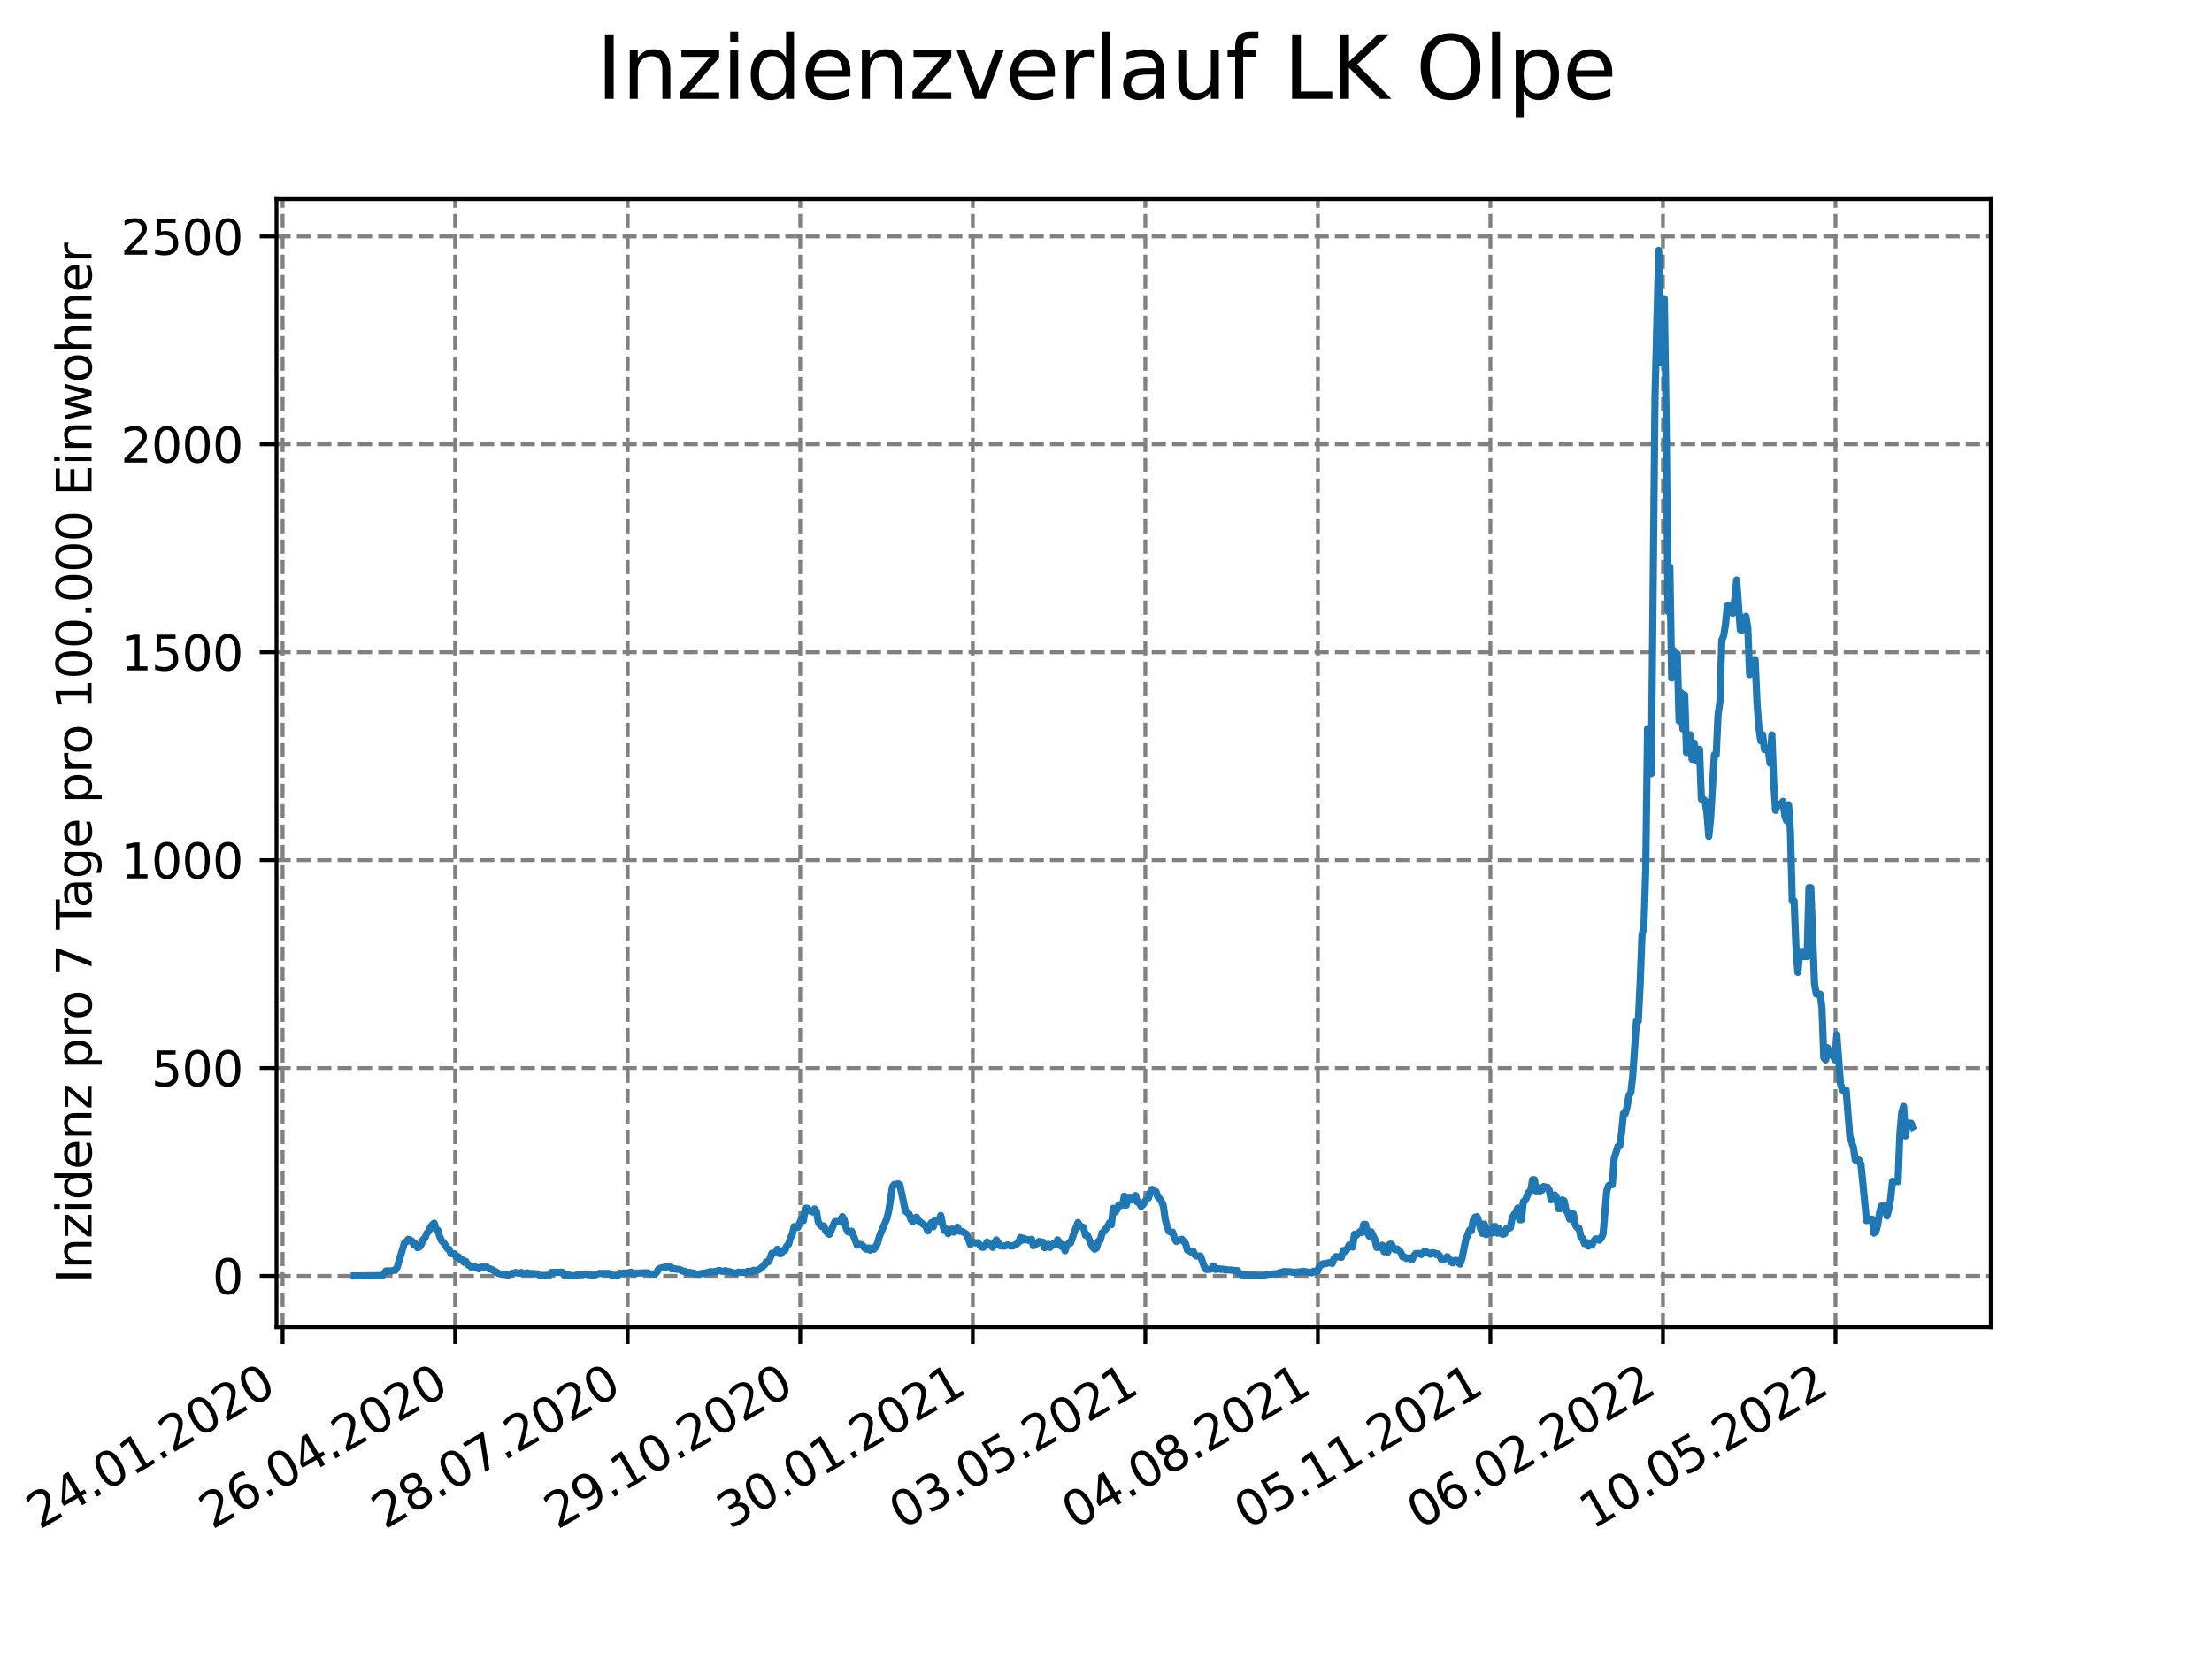 <?xml version="1.0" encoding="utf-8" standalone="no"?>
<!DOCTYPE svg PUBLIC "-//W3C//DTD SVG 1.1//EN"
  "http://www.w3.org/Graphics/SVG/1.1/DTD/svg11.dtd">
<svg xmlns:xlink="http://www.w3.org/1999/xlink" width="460.8pt" height="345.6pt" viewBox="0 0 460.8 345.6" xmlns="http://www.w3.org/2000/svg" version="1.1">
 <defs>
  <style type="text/css">*{stroke-linejoin: round; stroke-linecap: butt}</style>
 </defs>
 <g id="figure_1">
  <g id="patch_1">
   <path d="M 0 345.6 
L 460.8 345.6 
L 460.8 0 
L 0 0 
z
" style="fill: #ffffff"/>
  </g>
  <g id="axes_1">
   <g id="patch_2">
    <path d="M 57.6 276.48 
L 414.72 276.48 
L 414.72 41.472 
L 57.6 41.472 
z
" style="fill: #ffffff"/>
   </g>
   <g id="matplotlib.axis_1">
    <g id="xtick_1">
     <g id="line2d_1">
      <path d="M 58.872 276.48 
L 58.872 41.472 
" clip-path="url(#p5ffd453aed)" style="fill: none; stroke-dasharray: 2.96,1.28; stroke-dashoffset: 0; stroke: #808080; stroke-width: 0.8"/>
     </g>
     <g id="line2d_2">
      <defs>
       <path id="md3aed2b4ff" d="M 0 0 
L 0 3.5 
" style="stroke: #000000; stroke-width: 0.8"/>
      </defs>
      <g>
       <use xlink:href="#md3aed2b4ff" x="58.872" y="276.48" style="stroke: #000000; stroke-width: 0.8"/>
      </g>
     </g>
     <g id="text_1">
      <!-- 24.01.2020 -->
      <g transform="translate(8.247 318.689)rotate(-30)scale(0.1 -0.1)">
       <defs>
        <path id="DejaVuSans-32" d="M 1228 531 
L 3431 531 
L 3431 0 
L 469 0 
L 469 531 
Q 828 903 1448 1529 
Q 2069 2156 2228 2338 
Q 2531 2678 2651 2914 
Q 2772 3150 2772 3378 
Q 2772 3750 2511 3984 
Q 2250 4219 1831 4219 
Q 1534 4219 1204 4116 
Q 875 4013 500 3803 
L 500 4441 
Q 881 4594 1212 4672 
Q 1544 4750 1819 4750 
Q 2544 4750 2975 4387 
Q 3406 4025 3406 3419 
Q 3406 3131 3298 2873 
Q 3191 2616 2906 2266 
Q 2828 2175 2409 1742 
Q 1991 1309 1228 531 
z
" transform="scale(0.016)"/>
        <path id="DejaVuSans-34" d="M 2419 4116 
L 825 1625 
L 2419 1625 
L 2419 4116 
z
M 2253 4666 
L 3047 4666 
L 3047 1625 
L 3713 1625 
L 3713 1100 
L 3047 1100 
L 3047 0 
L 2419 0 
L 2419 1100 
L 313 1100 
L 313 1709 
L 2253 4666 
z
" transform="scale(0.016)"/>
        <path id="DejaVuSans-2e" d="M 684 794 
L 1344 794 
L 1344 0 
L 684 0 
L 684 794 
z
" transform="scale(0.016)"/>
        <path id="DejaVuSans-30" d="M 2034 4250 
Q 1547 4250 1301 3770 
Q 1056 3291 1056 2328 
Q 1056 1369 1301 889 
Q 1547 409 2034 409 
Q 2525 409 2770 889 
Q 3016 1369 3016 2328 
Q 3016 3291 2770 3770 
Q 2525 4250 2034 4250 
z
M 2034 4750 
Q 2819 4750 3233 4129 
Q 3647 3509 3647 2328 
Q 3647 1150 3233 529 
Q 2819 -91 2034 -91 
Q 1250 -91 836 529 
Q 422 1150 422 2328 
Q 422 3509 836 4129 
Q 1250 4750 2034 4750 
z
" transform="scale(0.016)"/>
        <path id="DejaVuSans-31" d="M 794 531 
L 1825 531 
L 1825 4091 
L 703 3866 
L 703 4441 
L 1819 4666 
L 2450 4666 
L 2450 531 
L 3481 531 
L 3481 0 
L 794 0 
L 794 531 
z
" transform="scale(0.016)"/>
       </defs>
       <use xlink:href="#DejaVuSans-32"/>
       <use xlink:href="#DejaVuSans-34" x="63.623"/>
       <use xlink:href="#DejaVuSans-2e" x="127.246"/>
       <use xlink:href="#DejaVuSans-30" x="159.033"/>
       <use xlink:href="#DejaVuSans-31" x="222.656"/>
       <use xlink:href="#DejaVuSans-2e" x="286.279"/>
       <use xlink:href="#DejaVuSans-32" x="318.066"/>
       <use xlink:href="#DejaVuSans-30" x="381.689"/>
       <use xlink:href="#DejaVuSans-32" x="445.312"/>
       <use xlink:href="#DejaVuSans-30" x="508.936"/>
      </g>
     </g>
    </g>
    <g id="xtick_2">
     <g id="line2d_3">
      <path d="M 94.816 276.48 
L 94.816 41.472 
" clip-path="url(#p5ffd453aed)" style="fill: none; stroke-dasharray: 2.96,1.28; stroke-dashoffset: 0; stroke: #808080; stroke-width: 0.8"/>
     </g>
     <g id="line2d_4">
      <g>
       <use xlink:href="#md3aed2b4ff" x="94.816" y="276.48" style="stroke: #000000; stroke-width: 0.8"/>
      </g>
     </g>
     <g id="text_2">
      <!-- 26.04.2020 -->
      <g transform="translate(44.191 318.689)rotate(-30)scale(0.1 -0.1)">
       <defs>
        <path id="DejaVuSans-36" d="M 2113 2584 
Q 1688 2584 1439 2293 
Q 1191 2003 1191 1497 
Q 1191 994 1439 701 
Q 1688 409 2113 409 
Q 2538 409 2786 701 
Q 3034 994 3034 1497 
Q 3034 2003 2786 2293 
Q 2538 2584 2113 2584 
z
M 3366 4563 
L 3366 3988 
Q 3128 4100 2886 4159 
Q 2644 4219 2406 4219 
Q 1781 4219 1451 3797 
Q 1122 3375 1075 2522 
Q 1259 2794 1537 2939 
Q 1816 3084 2150 3084 
Q 2853 3084 3261 2657 
Q 3669 2231 3669 1497 
Q 3669 778 3244 343 
Q 2819 -91 2113 -91 
Q 1303 -91 875 529 
Q 447 1150 447 2328 
Q 447 3434 972 4092 
Q 1497 4750 2381 4750 
Q 2619 4750 2861 4703 
Q 3103 4656 3366 4563 
z
" transform="scale(0.016)"/>
       </defs>
       <use xlink:href="#DejaVuSans-32"/>
       <use xlink:href="#DejaVuSans-36" x="63.623"/>
       <use xlink:href="#DejaVuSans-2e" x="127.246"/>
       <use xlink:href="#DejaVuSans-30" x="159.033"/>
       <use xlink:href="#DejaVuSans-34" x="222.656"/>
       <use xlink:href="#DejaVuSans-2e" x="286.279"/>
       <use xlink:href="#DejaVuSans-32" x="318.066"/>
       <use xlink:href="#DejaVuSans-30" x="381.689"/>
       <use xlink:href="#DejaVuSans-32" x="445.312"/>
       <use xlink:href="#DejaVuSans-30" x="508.936"/>
      </g>
     </g>
    </g>
    <g id="xtick_3">
     <g id="line2d_5">
      <path d="M 130.76 276.48 
L 130.76 41.472 
" clip-path="url(#p5ffd453aed)" style="fill: none; stroke-dasharray: 2.96,1.28; stroke-dashoffset: 0; stroke: #808080; stroke-width: 0.8"/>
     </g>
     <g id="line2d_6">
      <g>
       <use xlink:href="#md3aed2b4ff" x="130.76" y="276.48" style="stroke: #000000; stroke-width: 0.8"/>
      </g>
     </g>
     <g id="text_3">
      <!-- 28.07.2020 -->
      <g transform="translate(80.135 318.689)rotate(-30)scale(0.1 -0.1)">
       <defs>
        <path id="DejaVuSans-38" d="M 2034 2216 
Q 1584 2216 1326 1975 
Q 1069 1734 1069 1313 
Q 1069 891 1326 650 
Q 1584 409 2034 409 
Q 2484 409 2743 651 
Q 3003 894 3003 1313 
Q 3003 1734 2745 1975 
Q 2488 2216 2034 2216 
z
M 1403 2484 
Q 997 2584 770 2862 
Q 544 3141 544 3541 
Q 544 4100 942 4425 
Q 1341 4750 2034 4750 
Q 2731 4750 3128 4425 
Q 3525 4100 3525 3541 
Q 3525 3141 3298 2862 
Q 3072 2584 2669 2484 
Q 3125 2378 3379 2068 
Q 3634 1759 3634 1313 
Q 3634 634 3220 271 
Q 2806 -91 2034 -91 
Q 1263 -91 848 271 
Q 434 634 434 1313 
Q 434 1759 690 2068 
Q 947 2378 1403 2484 
z
M 1172 3481 
Q 1172 3119 1398 2916 
Q 1625 2713 2034 2713 
Q 2441 2713 2670 2916 
Q 2900 3119 2900 3481 
Q 2900 3844 2670 4047 
Q 2441 4250 2034 4250 
Q 1625 4250 1398 4047 
Q 1172 3844 1172 3481 
z
" transform="scale(0.016)"/>
        <path id="DejaVuSans-37" d="M 525 4666 
L 3525 4666 
L 3525 4397 
L 1831 0 
L 1172 0 
L 2766 4134 
L 525 4134 
L 525 4666 
z
" transform="scale(0.016)"/>
       </defs>
       <use xlink:href="#DejaVuSans-32"/>
       <use xlink:href="#DejaVuSans-38" x="63.623"/>
       <use xlink:href="#DejaVuSans-2e" x="127.246"/>
       <use xlink:href="#DejaVuSans-30" x="159.033"/>
       <use xlink:href="#DejaVuSans-37" x="222.656"/>
       <use xlink:href="#DejaVuSans-2e" x="286.279"/>
       <use xlink:href="#DejaVuSans-32" x="318.066"/>
       <use xlink:href="#DejaVuSans-30" x="381.689"/>
       <use xlink:href="#DejaVuSans-32" x="445.312"/>
       <use xlink:href="#DejaVuSans-30" x="508.936"/>
      </g>
     </g>
    </g>
    <g id="xtick_4">
     <g id="line2d_7">
      <path d="M 166.704 276.48 
L 166.704 41.472 
" clip-path="url(#p5ffd453aed)" style="fill: none; stroke-dasharray: 2.96,1.28; stroke-dashoffset: 0; stroke: #808080; stroke-width: 0.8"/>
     </g>
     <g id="line2d_8">
      <g>
       <use xlink:href="#md3aed2b4ff" x="166.704" y="276.48" style="stroke: #000000; stroke-width: 0.8"/>
      </g>
     </g>
     <g id="text_4">
      <!-- 29.10.2020 -->
      <g transform="translate(116.079 318.689)rotate(-30)scale(0.1 -0.1)">
       <defs>
        <path id="DejaVuSans-39" d="M 703 97 
L 703 672 
Q 941 559 1184 500 
Q 1428 441 1663 441 
Q 2288 441 2617 861 
Q 2947 1281 2994 2138 
Q 2813 1869 2534 1725 
Q 2256 1581 1919 1581 
Q 1219 1581 811 2004 
Q 403 2428 403 3163 
Q 403 3881 828 4315 
Q 1253 4750 1959 4750 
Q 2769 4750 3195 4129 
Q 3622 3509 3622 2328 
Q 3622 1225 3098 567 
Q 2575 -91 1691 -91 
Q 1453 -91 1209 -44 
Q 966 3 703 97 
z
M 1959 2075 
Q 2384 2075 2632 2365 
Q 2881 2656 2881 3163 
Q 2881 3666 2632 3958 
Q 2384 4250 1959 4250 
Q 1534 4250 1286 3958 
Q 1038 3666 1038 3163 
Q 1038 2656 1286 2365 
Q 1534 2075 1959 2075 
z
" transform="scale(0.016)"/>
       </defs>
       <use xlink:href="#DejaVuSans-32"/>
       <use xlink:href="#DejaVuSans-39" x="63.623"/>
       <use xlink:href="#DejaVuSans-2e" x="127.246"/>
       <use xlink:href="#DejaVuSans-31" x="159.033"/>
       <use xlink:href="#DejaVuSans-30" x="222.656"/>
       <use xlink:href="#DejaVuSans-2e" x="286.279"/>
       <use xlink:href="#DejaVuSans-32" x="318.066"/>
       <use xlink:href="#DejaVuSans-30" x="381.689"/>
       <use xlink:href="#DejaVuSans-32" x="445.312"/>
       <use xlink:href="#DejaVuSans-30" x="508.936"/>
      </g>
     </g>
    </g>
    <g id="xtick_5">
     <g id="line2d_9">
      <path d="M 202.648 276.48 
L 202.648 41.472 
" clip-path="url(#p5ffd453aed)" style="fill: none; stroke-dasharray: 2.96,1.28; stroke-dashoffset: 0; stroke: #808080; stroke-width: 0.8"/>
     </g>
     <g id="line2d_10">
      <g>
       <use xlink:href="#md3aed2b4ff" x="202.648" y="276.48" style="stroke: #000000; stroke-width: 0.8"/>
      </g>
     </g>
     <g id="text_5">
      <!-- 30.01.2021 -->
      <g transform="translate(152.023 318.689)rotate(-30)scale(0.1 -0.1)">
       <defs>
        <path id="DejaVuSans-33" d="M 2597 2516 
Q 3050 2419 3304 2112 
Q 3559 1806 3559 1356 
Q 3559 666 3084 287 
Q 2609 -91 1734 -91 
Q 1441 -91 1130 -33 
Q 819 25 488 141 
L 488 750 
Q 750 597 1062 519 
Q 1375 441 1716 441 
Q 2309 441 2620 675 
Q 2931 909 2931 1356 
Q 2931 1769 2642 2001 
Q 2353 2234 1838 2234 
L 1294 2234 
L 1294 2753 
L 1863 2753 
Q 2328 2753 2575 2939 
Q 2822 3125 2822 3475 
Q 2822 3834 2567 4026 
Q 2313 4219 1838 4219 
Q 1578 4219 1281 4162 
Q 984 4106 628 3988 
L 628 4550 
Q 988 4650 1302 4700 
Q 1616 4750 1894 4750 
Q 2613 4750 3031 4423 
Q 3450 4097 3450 3541 
Q 3450 3153 3228 2886 
Q 3006 2619 2597 2516 
z
" transform="scale(0.016)"/>
       </defs>
       <use xlink:href="#DejaVuSans-33"/>
       <use xlink:href="#DejaVuSans-30" x="63.623"/>
       <use xlink:href="#DejaVuSans-2e" x="127.246"/>
       <use xlink:href="#DejaVuSans-30" x="159.033"/>
       <use xlink:href="#DejaVuSans-31" x="222.656"/>
       <use xlink:href="#DejaVuSans-2e" x="286.279"/>
       <use xlink:href="#DejaVuSans-32" x="318.066"/>
       <use xlink:href="#DejaVuSans-30" x="381.689"/>
       <use xlink:href="#DejaVuSans-32" x="445.312"/>
       <use xlink:href="#DejaVuSans-31" x="508.936"/>
      </g>
     </g>
    </g>
    <g id="xtick_6">
     <g id="line2d_11">
      <path d="M 238.592 276.48 
L 238.592 41.472 
" clip-path="url(#p5ffd453aed)" style="fill: none; stroke-dasharray: 2.96,1.28; stroke-dashoffset: 0; stroke: #808080; stroke-width: 0.8"/>
     </g>
     <g id="line2d_12">
      <g>
       <use xlink:href="#md3aed2b4ff" x="238.592" y="276.48" style="stroke: #000000; stroke-width: 0.8"/>
      </g>
     </g>
     <g id="text_6">
      <!-- 03.05.2021 -->
      <g transform="translate(187.966 318.689)rotate(-30)scale(0.1 -0.1)">
       <defs>
        <path id="DejaVuSans-35" d="M 691 4666 
L 3169 4666 
L 3169 4134 
L 1269 4134 
L 1269 2991 
Q 1406 3038 1543 3061 
Q 1681 3084 1819 3084 
Q 2600 3084 3056 2656 
Q 3513 2228 3513 1497 
Q 3513 744 3044 326 
Q 2575 -91 1722 -91 
Q 1428 -91 1123 -41 
Q 819 9 494 109 
L 494 744 
Q 775 591 1075 516 
Q 1375 441 1709 441 
Q 2250 441 2565 725 
Q 2881 1009 2881 1497 
Q 2881 1984 2565 2268 
Q 2250 2553 1709 2553 
Q 1456 2553 1204 2497 
Q 953 2441 691 2322 
L 691 4666 
z
" transform="scale(0.016)"/>
       </defs>
       <use xlink:href="#DejaVuSans-30"/>
       <use xlink:href="#DejaVuSans-33" x="63.623"/>
       <use xlink:href="#DejaVuSans-2e" x="127.246"/>
       <use xlink:href="#DejaVuSans-30" x="159.033"/>
       <use xlink:href="#DejaVuSans-35" x="222.656"/>
       <use xlink:href="#DejaVuSans-2e" x="286.279"/>
       <use xlink:href="#DejaVuSans-32" x="318.066"/>
       <use xlink:href="#DejaVuSans-30" x="381.689"/>
       <use xlink:href="#DejaVuSans-32" x="445.312"/>
       <use xlink:href="#DejaVuSans-31" x="508.936"/>
      </g>
     </g>
    </g>
    <g id="xtick_7">
     <g id="line2d_13">
      <path d="M 274.536 276.48 
L 274.536 41.472 
" clip-path="url(#p5ffd453aed)" style="fill: none; stroke-dasharray: 2.96,1.28; stroke-dashoffset: 0; stroke: #808080; stroke-width: 0.8"/>
     </g>
     <g id="line2d_14">
      <g>
       <use xlink:href="#md3aed2b4ff" x="274.536" y="276.48" style="stroke: #000000; stroke-width: 0.8"/>
      </g>
     </g>
     <g id="text_7">
      <!-- 04.08.2021 -->
      <g transform="translate(223.91 318.689)rotate(-30)scale(0.1 -0.1)">
       <use xlink:href="#DejaVuSans-30"/>
       <use xlink:href="#DejaVuSans-34" x="63.623"/>
       <use xlink:href="#DejaVuSans-2e" x="127.246"/>
       <use xlink:href="#DejaVuSans-30" x="159.033"/>
       <use xlink:href="#DejaVuSans-38" x="222.656"/>
       <use xlink:href="#DejaVuSans-2e" x="286.279"/>
       <use xlink:href="#DejaVuSans-32" x="318.066"/>
       <use xlink:href="#DejaVuSans-30" x="381.689"/>
       <use xlink:href="#DejaVuSans-32" x="445.312"/>
       <use xlink:href="#DejaVuSans-31" x="508.936"/>
      </g>
     </g>
    </g>
    <g id="xtick_8">
     <g id="line2d_15">
      <path d="M 310.479 276.48 
L 310.479 41.472 
" clip-path="url(#p5ffd453aed)" style="fill: none; stroke-dasharray: 2.96,1.28; stroke-dashoffset: 0; stroke: #808080; stroke-width: 0.8"/>
     </g>
     <g id="line2d_16">
      <g>
       <use xlink:href="#md3aed2b4ff" x="310.479" y="276.48" style="stroke: #000000; stroke-width: 0.8"/>
      </g>
     </g>
     <g id="text_8">
      <!-- 05.11.2021 -->
      <g transform="translate(259.854 318.689)rotate(-30)scale(0.1 -0.1)">
       <use xlink:href="#DejaVuSans-30"/>
       <use xlink:href="#DejaVuSans-35" x="63.623"/>
       <use xlink:href="#DejaVuSans-2e" x="127.246"/>
       <use xlink:href="#DejaVuSans-31" x="159.033"/>
       <use xlink:href="#DejaVuSans-31" x="222.656"/>
       <use xlink:href="#DejaVuSans-2e" x="286.279"/>
       <use xlink:href="#DejaVuSans-32" x="318.066"/>
       <use xlink:href="#DejaVuSans-30" x="381.689"/>
       <use xlink:href="#DejaVuSans-32" x="445.312"/>
       <use xlink:href="#DejaVuSans-31" x="508.936"/>
      </g>
     </g>
    </g>
    <g id="xtick_9">
     <g id="line2d_17">
      <path d="M 346.423 276.48 
L 346.423 41.472 
" clip-path="url(#p5ffd453aed)" style="fill: none; stroke-dasharray: 2.96,1.28; stroke-dashoffset: 0; stroke: #808080; stroke-width: 0.8"/>
     </g>
     <g id="line2d_18">
      <g>
       <use xlink:href="#md3aed2b4ff" x="346.423" y="276.48" style="stroke: #000000; stroke-width: 0.8"/>
      </g>
     </g>
     <g id="text_9">
      <!-- 06.02.2022 -->
      <g transform="translate(295.798 318.689)rotate(-30)scale(0.1 -0.1)">
       <use xlink:href="#DejaVuSans-30"/>
       <use xlink:href="#DejaVuSans-36" x="63.623"/>
       <use xlink:href="#DejaVuSans-2e" x="127.246"/>
       <use xlink:href="#DejaVuSans-30" x="159.033"/>
       <use xlink:href="#DejaVuSans-32" x="222.656"/>
       <use xlink:href="#DejaVuSans-2e" x="286.279"/>
       <use xlink:href="#DejaVuSans-32" x="318.066"/>
       <use xlink:href="#DejaVuSans-30" x="381.689"/>
       <use xlink:href="#DejaVuSans-32" x="445.312"/>
       <use xlink:href="#DejaVuSans-32" x="508.936"/>
      </g>
     </g>
    </g>
    <g id="xtick_10">
     <g id="line2d_19">
      <path d="M 382.367 276.48 
L 382.367 41.472 
" clip-path="url(#p5ffd453aed)" style="fill: none; stroke-dasharray: 2.96,1.28; stroke-dashoffset: 0; stroke: #808080; stroke-width: 0.8"/>
     </g>
     <g id="line2d_20">
      <g>
       <use xlink:href="#md3aed2b4ff" x="382.367" y="276.48" style="stroke: #000000; stroke-width: 0.8"/>
      </g>
     </g>
     <g id="text_10">
      <!-- 10.05.2022 -->
      <g transform="translate(331.742 318.689)rotate(-30)scale(0.1 -0.1)">
       <use xlink:href="#DejaVuSans-31"/>
       <use xlink:href="#DejaVuSans-30" x="63.623"/>
       <use xlink:href="#DejaVuSans-2e" x="127.246"/>
       <use xlink:href="#DejaVuSans-30" x="159.033"/>
       <use xlink:href="#DejaVuSans-35" x="222.656"/>
       <use xlink:href="#DejaVuSans-2e" x="286.279"/>
       <use xlink:href="#DejaVuSans-32" x="318.066"/>
       <use xlink:href="#DejaVuSans-30" x="381.689"/>
       <use xlink:href="#DejaVuSans-32" x="445.312"/>
       <use xlink:href="#DejaVuSans-32" x="508.936"/>
      </g>
     </g>
    </g>
   </g>
   <g id="matplotlib.axis_2">
    <g id="ytick_1">
     <g id="line2d_21">
      <path d="M 57.6 265.798 
L 414.72 265.798 
" clip-path="url(#p5ffd453aed)" style="fill: none; stroke-dasharray: 2.96,1.28; stroke-dashoffset: 0; stroke: #808080; stroke-width: 0.8"/>
     </g>
     <g id="line2d_22">
      <defs>
       <path id="m273cd21c72" d="M 0 0 
L -3.5 0 
" style="stroke: #000000; stroke-width: 0.8"/>
      </defs>
      <g>
       <use xlink:href="#m273cd21c72" x="57.6" y="265.798" style="stroke: #000000; stroke-width: 0.8"/>
      </g>
     </g>
     <g id="text_11">
      <!-- 0 -->
      <g transform="translate(44.237 269.597)scale(0.1 -0.1)">
       <use xlink:href="#DejaVuSans-30"/>
      </g>
     </g>
    </g>
    <g id="ytick_2">
     <g id="line2d_23">
      <path d="M 57.6 222.489 
L 414.72 222.489 
" clip-path="url(#p5ffd453aed)" style="fill: none; stroke-dasharray: 2.96,1.28; stroke-dashoffset: 0; stroke: #808080; stroke-width: 0.8"/>
     </g>
     <g id="line2d_24">
      <g>
       <use xlink:href="#m273cd21c72" x="57.6" y="222.489" style="stroke: #000000; stroke-width: 0.8"/>
      </g>
     </g>
     <g id="text_12">
      <!-- 500 -->
      <g transform="translate(31.512 226.288)scale(0.1 -0.1)">
       <use xlink:href="#DejaVuSans-35"/>
       <use xlink:href="#DejaVuSans-30" x="63.623"/>
       <use xlink:href="#DejaVuSans-30" x="127.246"/>
      </g>
     </g>
    </g>
    <g id="ytick_3">
     <g id="line2d_25">
      <path d="M 57.6 179.18 
L 414.72 179.18 
" clip-path="url(#p5ffd453aed)" style="fill: none; stroke-dasharray: 2.96,1.28; stroke-dashoffset: 0; stroke: #808080; stroke-width: 0.8"/>
     </g>
     <g id="line2d_26">
      <g>
       <use xlink:href="#m273cd21c72" x="57.6" y="179.18" style="stroke: #000000; stroke-width: 0.8"/>
      </g>
     </g>
     <g id="text_13">
      <!-- 1000 -->
      <g transform="translate(25.15 182.979)scale(0.1 -0.1)">
       <use xlink:href="#DejaVuSans-31"/>
       <use xlink:href="#DejaVuSans-30" x="63.623"/>
       <use xlink:href="#DejaVuSans-30" x="127.246"/>
       <use xlink:href="#DejaVuSans-30" x="190.869"/>
      </g>
     </g>
    </g>
    <g id="ytick_4">
     <g id="line2d_27">
      <path d="M 57.6 135.871 
L 414.72 135.871 
" clip-path="url(#p5ffd453aed)" style="fill: none; stroke-dasharray: 2.96,1.28; stroke-dashoffset: 0; stroke: #808080; stroke-width: 0.8"/>
     </g>
     <g id="line2d_28">
      <g>
       <use xlink:href="#m273cd21c72" x="57.6" y="135.871" style="stroke: #000000; stroke-width: 0.8"/>
      </g>
     </g>
     <g id="text_14">
      <!-- 1500 -->
      <g transform="translate(25.15 139.67)scale(0.1 -0.1)">
       <use xlink:href="#DejaVuSans-31"/>
       <use xlink:href="#DejaVuSans-35" x="63.623"/>
       <use xlink:href="#DejaVuSans-30" x="127.246"/>
       <use xlink:href="#DejaVuSans-30" x="190.869"/>
      </g>
     </g>
    </g>
    <g id="ytick_5">
     <g id="line2d_29">
      <path d="M 57.6 92.562 
L 414.72 92.562 
" clip-path="url(#p5ffd453aed)" style="fill: none; stroke-dasharray: 2.96,1.28; stroke-dashoffset: 0; stroke: #808080; stroke-width: 0.8"/>
     </g>
     <g id="line2d_30">
      <g>
       <use xlink:href="#m273cd21c72" x="57.6" y="92.562" style="stroke: #000000; stroke-width: 0.8"/>
      </g>
     </g>
     <g id="text_15">
      <!-- 2000 -->
      <g transform="translate(25.15 96.361)scale(0.1 -0.1)">
       <use xlink:href="#DejaVuSans-32"/>
       <use xlink:href="#DejaVuSans-30" x="63.623"/>
       <use xlink:href="#DejaVuSans-30" x="127.246"/>
       <use xlink:href="#DejaVuSans-30" x="190.869"/>
      </g>
     </g>
    </g>
    <g id="ytick_6">
     <g id="line2d_31">
      <path d="M 57.6 49.252 
L 414.72 49.252 
" clip-path="url(#p5ffd453aed)" style="fill: none; stroke-dasharray: 2.96,1.28; stroke-dashoffset: 0; stroke: #808080; stroke-width: 0.8"/>
     </g>
     <g id="line2d_32">
      <g>
       <use xlink:href="#m273cd21c72" x="57.6" y="49.252" style="stroke: #000000; stroke-width: 0.8"/>
      </g>
     </g>
     <g id="text_16">
      <!-- 2500 -->
      <g transform="translate(25.15 53.052)scale(0.1 -0.1)">
       <use xlink:href="#DejaVuSans-32"/>
       <use xlink:href="#DejaVuSans-35" x="63.623"/>
       <use xlink:href="#DejaVuSans-30" x="127.246"/>
       <use xlink:href="#DejaVuSans-30" x="190.869"/>
      </g>
     </g>
    </g>
    <g id="text_17">
     <!-- Inzidenz pro 7 Tage pro 100.000 Einwohner -->
     <g transform="translate(19.07 267.301)rotate(-90)scale(0.1 -0.1)">
      <defs>
       <path id="DejaVuSans-49" d="M 628 4666 
L 1259 4666 
L 1259 0 
L 628 0 
L 628 4666 
z
" transform="scale(0.016)"/>
       <path id="DejaVuSans-6e" d="M 3513 2113 
L 3513 0 
L 2938 0 
L 2938 2094 
Q 2938 2591 2744 2837 
Q 2550 3084 2163 3084 
Q 1697 3084 1428 2787 
Q 1159 2491 1159 1978 
L 1159 0 
L 581 0 
L 581 3500 
L 1159 3500 
L 1159 2956 
Q 1366 3272 1645 3428 
Q 1925 3584 2291 3584 
Q 2894 3584 3203 3211 
Q 3513 2838 3513 2113 
z
" transform="scale(0.016)"/>
       <path id="DejaVuSans-7a" d="M 353 3500 
L 3084 3500 
L 3084 2975 
L 922 459 
L 3084 459 
L 3084 0 
L 275 0 
L 275 525 
L 2438 3041 
L 353 3041 
L 353 3500 
z
" transform="scale(0.016)"/>
       <path id="DejaVuSans-69" d="M 603 3500 
L 1178 3500 
L 1178 0 
L 603 0 
L 603 3500 
z
M 603 4863 
L 1178 4863 
L 1178 4134 
L 603 4134 
L 603 4863 
z
" transform="scale(0.016)"/>
       <path id="DejaVuSans-64" d="M 2906 2969 
L 2906 4863 
L 3481 4863 
L 3481 0 
L 2906 0 
L 2906 525 
Q 2725 213 2448 61 
Q 2172 -91 1784 -91 
Q 1150 -91 751 415 
Q 353 922 353 1747 
Q 353 2572 751 3078 
Q 1150 3584 1784 3584 
Q 2172 3584 2448 3432 
Q 2725 3281 2906 2969 
z
M 947 1747 
Q 947 1113 1208 752 
Q 1469 391 1925 391 
Q 2381 391 2643 752 
Q 2906 1113 2906 1747 
Q 2906 2381 2643 2742 
Q 2381 3103 1925 3103 
Q 1469 3103 1208 2742 
Q 947 2381 947 1747 
z
" transform="scale(0.016)"/>
       <path id="DejaVuSans-65" d="M 3597 1894 
L 3597 1613 
L 953 1613 
Q 991 1019 1311 708 
Q 1631 397 2203 397 
Q 2534 397 2845 478 
Q 3156 559 3463 722 
L 3463 178 
Q 3153 47 2828 -22 
Q 2503 -91 2169 -91 
Q 1331 -91 842 396 
Q 353 884 353 1716 
Q 353 2575 817 3079 
Q 1281 3584 2069 3584 
Q 2775 3584 3186 3129 
Q 3597 2675 3597 1894 
z
M 3022 2063 
Q 3016 2534 2758 2815 
Q 2500 3097 2075 3097 
Q 1594 3097 1305 2825 
Q 1016 2553 972 2059 
L 3022 2063 
z
" transform="scale(0.016)"/>
       <path id="DejaVuSans-20" transform="scale(0.016)"/>
       <path id="DejaVuSans-70" d="M 1159 525 
L 1159 -1331 
L 581 -1331 
L 581 3500 
L 1159 3500 
L 1159 2969 
Q 1341 3281 1617 3432 
Q 1894 3584 2278 3584 
Q 2916 3584 3314 3078 
Q 3713 2572 3713 1747 
Q 3713 922 3314 415 
Q 2916 -91 2278 -91 
Q 1894 -91 1617 61 
Q 1341 213 1159 525 
z
M 3116 1747 
Q 3116 2381 2855 2742 
Q 2594 3103 2138 3103 
Q 1681 3103 1420 2742 
Q 1159 2381 1159 1747 
Q 1159 1113 1420 752 
Q 1681 391 2138 391 
Q 2594 391 2855 752 
Q 3116 1113 3116 1747 
z
" transform="scale(0.016)"/>
       <path id="DejaVuSans-72" d="M 2631 2963 
Q 2534 3019 2420 3045 
Q 2306 3072 2169 3072 
Q 1681 3072 1420 2755 
Q 1159 2438 1159 1844 
L 1159 0 
L 581 0 
L 581 3500 
L 1159 3500 
L 1159 2956 
Q 1341 3275 1631 3429 
Q 1922 3584 2338 3584 
Q 2397 3584 2469 3576 
Q 2541 3569 2628 3553 
L 2631 2963 
z
" transform="scale(0.016)"/>
       <path id="DejaVuSans-6f" d="M 1959 3097 
Q 1497 3097 1228 2736 
Q 959 2375 959 1747 
Q 959 1119 1226 758 
Q 1494 397 1959 397 
Q 2419 397 2687 759 
Q 2956 1122 2956 1747 
Q 2956 2369 2687 2733 
Q 2419 3097 1959 3097 
z
M 1959 3584 
Q 2709 3584 3137 3096 
Q 3566 2609 3566 1747 
Q 3566 888 3137 398 
Q 2709 -91 1959 -91 
Q 1206 -91 779 398 
Q 353 888 353 1747 
Q 353 2609 779 3096 
Q 1206 3584 1959 3584 
z
" transform="scale(0.016)"/>
       <path id="DejaVuSans-54" d="M -19 4666 
L 3928 4666 
L 3928 4134 
L 2272 4134 
L 2272 0 
L 1638 0 
L 1638 4134 
L -19 4134 
L -19 4666 
z
" transform="scale(0.016)"/>
       <path id="DejaVuSans-61" d="M 2194 1759 
Q 1497 1759 1228 1600 
Q 959 1441 959 1056 
Q 959 750 1161 570 
Q 1363 391 1709 391 
Q 2188 391 2477 730 
Q 2766 1069 2766 1631 
L 2766 1759 
L 2194 1759 
z
M 3341 1997 
L 3341 0 
L 2766 0 
L 2766 531 
Q 2569 213 2275 61 
Q 1981 -91 1556 -91 
Q 1019 -91 701 211 
Q 384 513 384 1019 
Q 384 1609 779 1909 
Q 1175 2209 1959 2209 
L 2766 2209 
L 2766 2266 
Q 2766 2663 2505 2880 
Q 2244 3097 1772 3097 
Q 1472 3097 1187 3025 
Q 903 2953 641 2809 
L 641 3341 
Q 956 3463 1253 3523 
Q 1550 3584 1831 3584 
Q 2591 3584 2966 3190 
Q 3341 2797 3341 1997 
z
" transform="scale(0.016)"/>
       <path id="DejaVuSans-67" d="M 2906 1791 
Q 2906 2416 2648 2759 
Q 2391 3103 1925 3103 
Q 1463 3103 1205 2759 
Q 947 2416 947 1791 
Q 947 1169 1205 825 
Q 1463 481 1925 481 
Q 2391 481 2648 825 
Q 2906 1169 2906 1791 
z
M 3481 434 
Q 3481 -459 3084 -895 
Q 2688 -1331 1869 -1331 
Q 1566 -1331 1297 -1286 
Q 1028 -1241 775 -1147 
L 775 -588 
Q 1028 -725 1275 -790 
Q 1522 -856 1778 -856 
Q 2344 -856 2625 -561 
Q 2906 -266 2906 331 
L 2906 616 
Q 2728 306 2450 153 
Q 2172 0 1784 0 
Q 1141 0 747 490 
Q 353 981 353 1791 
Q 353 2603 747 3093 
Q 1141 3584 1784 3584 
Q 2172 3584 2450 3431 
Q 2728 3278 2906 2969 
L 2906 3500 
L 3481 3500 
L 3481 434 
z
" transform="scale(0.016)"/>
       <path id="DejaVuSans-45" d="M 628 4666 
L 3578 4666 
L 3578 4134 
L 1259 4134 
L 1259 2753 
L 3481 2753 
L 3481 2222 
L 1259 2222 
L 1259 531 
L 3634 531 
L 3634 0 
L 628 0 
L 628 4666 
z
" transform="scale(0.016)"/>
       <path id="DejaVuSans-77" d="M 269 3500 
L 844 3500 
L 1563 769 
L 2278 3500 
L 2956 3500 
L 3675 769 
L 4391 3500 
L 4966 3500 
L 4050 0 
L 3372 0 
L 2619 2869 
L 1863 0 
L 1184 0 
L 269 3500 
z
" transform="scale(0.016)"/>
       <path id="DejaVuSans-68" d="M 3513 2113 
L 3513 0 
L 2938 0 
L 2938 2094 
Q 2938 2591 2744 2837 
Q 2550 3084 2163 3084 
Q 1697 3084 1428 2787 
Q 1159 2491 1159 1978 
L 1159 0 
L 581 0 
L 581 4863 
L 1159 4863 
L 1159 2956 
Q 1366 3272 1645 3428 
Q 1925 3584 2291 3584 
Q 2894 3584 3203 3211 
Q 3513 2838 3513 2113 
z
" transform="scale(0.016)"/>
      </defs>
      <use xlink:href="#DejaVuSans-49"/>
      <use xlink:href="#DejaVuSans-6e" x="29.492"/>
      <use xlink:href="#DejaVuSans-7a" x="92.871"/>
      <use xlink:href="#DejaVuSans-69" x="145.361"/>
      <use xlink:href="#DejaVuSans-64" x="173.145"/>
      <use xlink:href="#DejaVuSans-65" x="236.621"/>
      <use xlink:href="#DejaVuSans-6e" x="298.145"/>
      <use xlink:href="#DejaVuSans-7a" x="361.523"/>
      <use xlink:href="#DejaVuSans-20" x="414.014"/>
      <use xlink:href="#DejaVuSans-70" x="445.801"/>
      <use xlink:href="#DejaVuSans-72" x="509.277"/>
      <use xlink:href="#DejaVuSans-6f" x="548.141"/>
      <use xlink:href="#DejaVuSans-20" x="609.322"/>
      <use xlink:href="#DejaVuSans-37" x="641.109"/>
      <use xlink:href="#DejaVuSans-20" x="704.732"/>
      <use xlink:href="#DejaVuSans-54" x="736.52"/>
      <use xlink:href="#DejaVuSans-61" x="781.104"/>
      <use xlink:href="#DejaVuSans-67" x="842.383"/>
      <use xlink:href="#DejaVuSans-65" x="905.859"/>
      <use xlink:href="#DejaVuSans-20" x="967.383"/>
      <use xlink:href="#DejaVuSans-70" x="999.17"/>
      <use xlink:href="#DejaVuSans-72" x="1062.646"/>
      <use xlink:href="#DejaVuSans-6f" x="1101.51"/>
      <use xlink:href="#DejaVuSans-20" x="1162.691"/>
      <use xlink:href="#DejaVuSans-31" x="1194.479"/>
      <use xlink:href="#DejaVuSans-30" x="1258.102"/>
      <use xlink:href="#DejaVuSans-30" x="1321.725"/>
      <use xlink:href="#DejaVuSans-2e" x="1385.348"/>
      <use xlink:href="#DejaVuSans-30" x="1417.135"/>
      <use xlink:href="#DejaVuSans-30" x="1480.758"/>
      <use xlink:href="#DejaVuSans-30" x="1544.381"/>
      <use xlink:href="#DejaVuSans-20" x="1608.004"/>
      <use xlink:href="#DejaVuSans-45" x="1639.791"/>
      <use xlink:href="#DejaVuSans-69" x="1702.975"/>
      <use xlink:href="#DejaVuSans-6e" x="1730.758"/>
      <use xlink:href="#DejaVuSans-77" x="1794.137"/>
      <use xlink:href="#DejaVuSans-6f" x="1875.924"/>
      <use xlink:href="#DejaVuSans-68" x="1937.105"/>
      <use xlink:href="#DejaVuSans-6e" x="2000.484"/>
      <use xlink:href="#DejaVuSans-65" x="2063.863"/>
      <use xlink:href="#DejaVuSans-72" x="2125.387"/>
     </g>
    </g>
   </g>
   <g id="line2d_33">
    <path d="M 73.833 265.798 
L 79.63 265.733 
L 80.403 264.763 
L 81.563 264.763 
L 81.949 264.634 
L 82.336 264.634 
L 82.722 264.052 
L 83.882 260.172 
L 84.268 258.879 
L 84.655 258.685 
L 85.041 258.168 
L 85.428 258.297 
L 85.814 258.556 
L 86.201 259.332 
L 86.587 259.138 
L 86.974 259.914 
L 87.36 259.784 
L 87.746 259.267 
L 88.133 258.232 
L 88.519 257.909 
L 88.906 256.939 
L 89.292 256.486 
L 89.679 255.646 
L 90.065 255.129 
L 90.452 254.805 
L 90.838 256.163 
L 91.225 256.292 
L 91.611 257.65 
L 91.998 258.491 
L 92.384 258.814 
L 93.157 260.043 
L 93.544 260.237 
L 93.93 261.142 
L 94.703 261.207 
L 95.09 261.918 
L 95.476 261.789 
L 95.863 262.371 
L 96.249 262.371 
L 96.636 262.953 
L 97.022 262.759 
L 97.409 263.47 
L 97.795 263.599 
L 98.182 263.987 
L 98.955 263.858 
L 99.728 264.311 
L 100.114 263.987 
L 100.501 263.987 
L 101.274 263.793 
L 101.66 264.246 
L 102.433 264.44 
L 103.979 265.345 
L 105.912 265.604 
L 106.685 265.281 
L 107.458 265.087 
L 107.844 265.216 
L 108.231 265.216 
L 108.617 265.087 
L 109.004 265.281 
L 109.39 265.345 
L 109.777 265.151 
L 110.163 265.281 
L 111.709 265.345 
L 112.096 265.475 
L 112.482 265.733 
L 114.415 265.668 
L 114.801 265.087 
L 117.12 265.022 
L 117.506 265.604 
L 118.666 265.604 
L 119.052 265.798 
L 119.439 265.798 
L 119.825 265.668 
L 120.212 265.668 
L 120.598 265.539 
L 121.371 265.539 
L 121.758 265.41 
L 122.144 265.41 
L 122.531 265.539 
L 122.917 265.539 
L 123.304 265.668 
L 123.69 265.668 
L 124.85 265.281 
L 126.782 265.281 
L 127.555 265.668 
L 128.715 265.668 
L 129.101 265.216 
L 129.488 265.345 
L 129.874 265.216 
L 130.647 265.216 
L 131.42 265.022 
L 131.807 265.345 
L 132.193 265.345 
L 132.58 265.216 
L 134.899 265.151 
L 135.285 265.345 
L 136.445 265.41 
L 136.831 265.022 
L 137.218 264.375 
L 137.604 264.181 
L 138.764 263.923 
L 139.537 263.729 
L 139.923 264.375 
L 140.31 264.246 
L 140.696 264.375 
L 141.469 264.44 
L 141.856 264.569 
L 142.242 264.828 
L 142.629 264.828 
L 143.015 265.087 
L 143.788 265.087 
L 144.175 265.216 
L 144.561 265.216 
L 144.948 265.41 
L 145.721 265.475 
L 146.107 265.281 
L 146.88 265.216 
L 148.039 264.893 
L 148.426 265.022 
L 148.812 264.893 
L 149.199 264.893 
L 149.585 264.699 
L 149.972 264.699 
L 150.358 264.828 
L 150.745 264.828 
L 151.131 264.699 
L 151.518 264.893 
L 151.904 264.893 
L 152.677 265.151 
L 153.45 265.216 
L 153.837 265.022 
L 155.383 265.087 
L 155.769 264.828 
L 156.156 264.828 
L 156.542 265.022 
L 156.929 264.634 
L 157.702 264.699 
L 158.475 264.246 
L 159.248 263.535 
L 159.634 262.888 
L 160.021 262.888 
L 160.407 262.177 
L 160.794 261.077 
L 161.567 261.013 
L 161.953 260.237 
L 162.34 261.142 
L 162.726 261.142 
L 163.113 260.496 
L 163.499 260.496 
L 163.886 259.59 
L 164.272 259.202 
L 164.659 257.909 
L 165.045 257.133 
L 165.432 255.517 
L 166.205 255.711 
L 166.978 253.835 
L 167.364 254.288 
L 167.751 251.701 
L 168.137 251.701 
L 168.524 252.154 
L 169.297 252.477 
L 169.683 251.831 
L 170.07 252.348 
L 170.456 254.547 
L 170.843 255.193 
L 171.229 255.517 
L 171.616 255.387 
L 172.002 256.357 
L 172.389 256.874 
L 172.775 257.133 
L 173.935 254.482 
L 174.708 254.482 
L 175.094 254.288 
L 175.481 253.447 
L 175.867 254.094 
L 176.254 255.775 
L 176.64 256.616 
L 177.026 256.68 
L 177.413 256.486 
L 178.572 259.396 
L 178.959 259.267 
L 179.345 259.267 
L 179.732 259.461 
L 180.118 259.978 
L 180.505 260.237 
L 180.891 259.978 
L 181.278 260.431 
L 181.664 259.978 
L 182.051 260.237 
L 182.437 259.72 
L 182.824 258.944 
L 183.21 257.521 
L 184.756 253.835 
L 185.143 252.219 
L 185.916 247.24 
L 186.302 246.722 
L 186.689 246.787 
L 187.075 246.593 
L 187.462 246.852 
L 188.621 252.283 
L 189.394 252.93 
L 189.781 254.094 
L 190.167 254.482 
L 190.554 253.706 
L 190.94 253.577 
L 191.327 254.288 
L 192.873 255.452 
L 193.259 256.422 
L 193.646 255.323 
L 194.032 254.676 
L 194.419 255.581 
L 194.805 254.159 
L 195.192 254.353 
L 195.578 254.353 
L 195.965 253.189 
L 196.351 255.129 
L 196.738 256.357 
L 197.124 256.034 
L 197.511 257.004 
L 198.284 256.034 
L 198.67 256.68 
L 199.443 255.646 
L 199.83 256.486 
L 200.216 256.486 
L 200.603 256.616 
L 201.376 257.133 
L 202.149 259.267 
L 202.535 258.879 
L 202.922 258.814 
L 203.308 258.944 
L 203.695 258.879 
L 204.468 259.784 
L 204.854 259.849 
L 205.241 259.461 
L 205.627 258.75 
L 206.786 259.849 
L 207.173 258.879 
L 207.559 258.297 
L 208.332 259.526 
L 209.105 259.59 
L 209.492 259.526 
L 209.878 259.332 
L 210.651 259.59 
L 211.038 259.526 
L 211.811 259.138 
L 212.197 258.814 
L 212.584 257.78 
L 212.97 258.362 
L 213.357 257.974 
L 213.743 258.297 
L 214.13 258.232 
L 214.516 258.491 
L 214.903 258.168 
L 215.289 259.526 
L 215.676 259.202 
L 216.062 259.073 
L 216.449 258.62 
L 216.835 258.879 
L 217.222 258.75 
L 217.608 259.914 
L 217.995 259.72 
L 218.381 259.202 
L 218.768 259.849 
L 219.154 259.332 
L 219.541 259.008 
L 219.927 259.267 
L 220.314 258.297 
L 220.7 258.75 
L 221.087 259.655 
L 221.473 259.332 
L 221.86 260.56 
L 222.246 259.396 
L 222.633 259.008 
L 223.019 258.944 
L 223.792 256.68 
L 224.565 254.676 
L 224.952 255.452 
L 225.338 255.517 
L 225.725 255.711 
L 226.111 257.327 
L 226.498 257.262 
L 227.271 259.073 
L 227.657 259.849 
L 228.044 260.237 
L 228.43 259.978 
L 228.817 258.556 
L 229.203 258.362 
L 229.59 256.81 
L 229.976 256.551 
L 230.749 255.452 
L 231.136 254.741 
L 231.522 255.129 
L 231.909 251.701 
L 232.295 252.477 
L 232.682 252.025 
L 233.068 250.99 
L 233.455 251.12 
L 233.841 251.055 
L 234.228 249.18 
L 234.614 251.055 
L 235.001 249.762 
L 235.387 249.568 
L 235.774 249.956 
L 236.16 249.956 
L 236.546 249.05 
L 236.933 250.408 
L 237.319 250.538 
L 237.706 251.314 
L 238.092 250.99 
L 238.479 250.279 
L 238.865 249.826 
L 239.252 249.568 
L 239.638 248.339 
L 240.025 247.757 
L 240.411 248.08 
L 240.798 248.21 
L 241.184 249.309 
L 241.571 249.697 
L 241.957 250.279 
L 242.344 251.184 
L 242.73 253.965 
L 243.117 255.452 
L 243.503 256.486 
L 243.89 256.68 
L 244.276 256.68 
L 244.663 257.974 
L 245.049 258.62 
L 245.822 258.232 
L 246.209 258.168 
L 246.982 259.073 
L 247.368 260.431 
L 247.755 260.56 
L 248.141 260.819 
L 248.528 260.625 
L 248.914 261.401 
L 249.301 261.659 
L 250.074 261.659 
L 250.847 263.793 
L 251.233 264.44 
L 252.006 264.44 
L 252.393 264.246 
L 252.779 263.729 
L 253.166 264.44 
L 253.939 264.311 
L 254.325 264.44 
L 254.712 264.375 
L 255.098 264.505 
L 256.258 264.569 
L 257.417 264.699 
L 257.804 264.699 
L 258.19 265.345 
L 258.577 265.539 
L 259.35 265.604 
L 262.828 265.668 
L 263.215 265.733 
L 263.601 265.539 
L 264.761 265.41 
L 265.92 265.345 
L 267.466 264.893 
L 269.012 264.957 
L 269.398 265.087 
L 270.558 264.957 
L 270.944 265.022 
L 271.331 264.828 
L 273.263 265.151 
L 273.65 264.828 
L 274.036 264.957 
L 274.423 264.828 
L 274.809 263.923 
L 275.582 263.276 
L 275.969 263.276 
L 276.742 263.082 
L 277.128 263.017 
L 277.515 263.211 
L 277.901 262.177 
L 278.288 261.789 
L 279.061 261.853 
L 279.447 261.918 
L 279.834 260.496 
L 280.22 260.69 
L 280.607 260.302 
L 280.993 259.396 
L 281.38 259.396 
L 281.766 259.784 
L 282.153 257.133 
L 282.539 257.327 
L 283.312 256.551 
L 283.699 256.745 
L 284.085 255.064 
L 284.472 255.064 
L 284.858 256.81 
L 285.245 257.521 
L 285.631 256.616 
L 286.404 258.168 
L 286.791 259.849 
L 287.177 259.849 
L 287.95 259.396 
L 288.337 260.754 
L 288.723 260.69 
L 289.11 260.819 
L 289.496 259.202 
L 289.883 259.202 
L 290.269 260.043 
L 290.656 260.366 
L 291.042 260.172 
L 291.815 260.883 
L 292.202 261.853 
L 292.588 261.853 
L 292.975 262.177 
L 293.361 262.047 
L 293.748 262.112 
L 294.134 262.435 
L 294.521 261.659 
L 294.907 261.142 
L 295.68 261.142 
L 296.066 261.336 
L 296.839 260.625 
L 297.999 261.271 
L 298.385 260.948 
L 298.772 261.013 
L 299.158 261.336 
L 299.545 261.207 
L 299.931 261.659 
L 300.318 262.435 
L 300.704 262.435 
L 301.477 261.789 
L 301.864 262.241 
L 302.25 262.888 
L 302.637 263.082 
L 303.023 262.565 
L 303.41 262.565 
L 304.183 263.341 
L 304.569 262.112 
L 305.342 258.297 
L 306.115 256.292 
L 306.502 256.422 
L 306.888 254.223 
L 307.275 253.577 
L 307.661 253.447 
L 308.048 254.417 
L 308.434 255.969 
L 308.821 256.939 
L 309.207 254.999 
L 309.594 257.198 
L 309.98 256.034 
L 310.367 256.745 
L 310.753 256.874 
L 311.14 255.517 
L 311.526 255.517 
L 311.913 256.874 
L 312.299 255.969 
L 312.686 256.939 
L 313.072 257.133 
L 313.459 257.004 
L 313.845 255.905 
L 314.232 255.905 
L 314.618 255.775 
L 315.005 253.771 
L 315.391 252.995 
L 315.778 252.671 
L 316.164 251.637 
L 316.551 254.094 
L 316.937 254.094 
L 317.324 250.344 
L 317.71 250.085 
L 318.483 248.339 
L 318.87 248.145 
L 319.256 245.753 
L 319.643 245.753 
L 320.029 248.274 
L 320.416 247.434 
L 320.802 248.274 
L 321.189 247.951 
L 321.575 247.175 
L 321.962 247.304 
L 322.348 247.304 
L 322.735 247.951 
L 323.121 249.956 
L 323.508 249.05 
L 323.894 248.921 
L 324.281 249.503 
L 324.667 251.766 
L 325.054 251.766 
L 325.44 249.956 
L 325.826 250.15 
L 326.213 252.025 
L 326.599 252.736 
L 326.986 253.965 
L 327.372 252.865 
L 327.759 252.865 
L 328.145 255.129 
L 328.532 255.711 
L 328.918 255.84 
L 329.305 257.65 
L 329.691 257.974 
L 330.078 259.073 
L 330.464 258.814 
L 330.851 259.59 
L 331.237 258.944 
L 331.624 259.396 
L 332.01 258.556 
L 332.397 258.103 
L 332.783 258.103 
L 333.17 258.362 
L 333.556 257.909 
L 333.943 257.133 
L 334.716 248.08 
L 335.102 246.981 
L 335.489 246.787 
L 335.875 246.787 
L 336.262 241.291 
L 337.035 238.834 
L 337.421 238.704 
L 337.808 235.924 
L 338.194 231.98 
L 338.581 231.98 
L 338.967 230.428 
L 339.354 228.164 
L 339.74 227.583 
L 340.127 224.155 
L 340.9 212.71 
L 341.286 212.71 
L 341.673 204.886 
L 342.059 194.734 
L 342.446 193.182 
L 342.832 181.284 
L 343.219 151.799 
L 343.605 161.175 
L 343.992 161.175 
L 344.765 82.804 
L 345.538 52.154 
L 345.924 75.562 
L 346.311 62.241 
L 346.697 62.241 
L 347.084 86.878 
L 347.47 127.356 
L 347.857 118.11 
L 348.243 141.259 
L 348.63 135.504 
L 349.016 136.215 
L 349.403 136.215 
L 349.789 150.182 
L 350.176 144.298 
L 350.562 151.863 
L 350.949 144.75 
L 351.335 156.777 
L 351.722 153.092 
L 352.108 153.092 
L 352.495 158.2 
L 352.881 154.773 
L 353.268 156.454 
L 353.654 158.653 
L 354.041 156.066 
L 354.427 166.477 
L 354.814 166.477 
L 355.2 166.865 
L 355.586 169.387 
L 355.973 174.236 
L 356.359 170.357 
L 357.132 157.23 
L 357.519 157.23 
L 357.905 148.889 
L 358.292 146.238 
L 358.678 133.37 
L 359.065 132.465 
L 359.451 130.072 
L 359.838 126.063 
L 360.224 126.063 
L 360.611 127.615 
L 360.997 127.744 
L 361.384 124.899 
L 361.77 120.825 
L 362.543 131.236 
L 362.93 131.236 
L 363.316 128.973 
L 363.703 128.391 
L 364.089 130.783 
L 364.476 140.547 
L 364.862 139.254 
L 365.249 137.444 
L 365.635 137.444 
L 366.022 146.561 
L 366.408 151.605 
L 366.795 154.32 
L 367.181 153.027 
L 367.568 156.131 
L 367.954 155.937 
L 368.341 155.937 
L 368.727 158.976 
L 369.114 153.092 
L 369.5 163.114 
L 369.887 168.805 
L 370.273 167.511 
L 370.66 167.641 
L 371.046 167.641 
L 371.433 166.929 
L 371.819 169.969 
L 372.206 171.003 
L 372.592 167.641 
L 372.979 173.072 
L 373.365 187.686 
L 373.752 187.686 
L 374.138 197.385 
L 374.525 202.558 
L 374.911 198.549 
L 375.298 198.161 
L 375.684 199.26 
L 376.457 199.26 
L 376.844 184.906 
L 377.23 184.906 
L 378.003 205.015 
L 378.39 207.085 
L 379.163 207.085 
L 379.549 209.93 
L 379.936 220.34 
L 380.322 220.793 
L 380.709 218.271 
L 381.095 219.758 
L 381.868 219.758 
L 382.255 220.793 
L 382.641 215.555 
L 383.414 225.772 
L 383.801 227.065 
L 384.574 227.065 
L 385.346 236.7 
L 386.119 239.092 
L 386.506 241.679 
L 387.279 241.679 
L 387.665 242.519 
L 388.438 250.279 
L 388.825 254.288 
L 389.211 253.965 
L 389.984 253.965 
L 390.371 256.874 
L 390.757 256.616 
L 391.144 255.193 
L 391.53 252.736 
L 391.917 251.249 
L 392.69 251.249 
L 393.076 253.318 
L 393.463 251.96 
L 393.849 249.762 
L 394.236 246.076 
L 395.009 246.141 
L 395.395 246.141 
L 395.782 236.118 
L 396.168 231.721 
L 396.555 230.492 
L 396.941 236.635 
L 397.328 233.984 
L 398.101 233.984 
L 398.487 234.76 
L 398.487 234.76 
" clip-path="url(#p5ffd453aed)" style="fill: none; stroke: #1f77b4; stroke-width: 1.5; stroke-linecap: square"/>
   </g>
   <g id="patch_3">
    <path d="M 57.6 276.48 
L 57.6 41.472 
" style="fill: none; stroke: #000000; stroke-width: 0.8; stroke-linejoin: miter; stroke-linecap: square"/>
   </g>
   <g id="patch_4">
    <path d="M 414.72 276.48 
L 414.72 41.472 
" style="fill: none; stroke: #000000; stroke-width: 0.8; stroke-linejoin: miter; stroke-linecap: square"/>
   </g>
   <g id="patch_5">
    <path d="M 57.6 276.48 
L 414.72 276.48 
" style="fill: none; stroke: #000000; stroke-width: 0.8; stroke-linejoin: miter; stroke-linecap: square"/>
   </g>
   <g id="patch_6">
    <path d="M 57.6 41.472 
L 414.72 41.472 
" style="fill: none; stroke: #000000; stroke-width: 0.8; stroke-linejoin: miter; stroke-linecap: square"/>
   </g>
  </g>
  <g id="text_18">
   <!-- Inzidenzverlauf LK Olpe -->
   <g transform="translate(124.213 20.589)scale(0.18 -0.18)">
    <defs>
     <path id="DejaVuSans-76" d="M 191 3500 
L 800 3500 
L 1894 563 
L 2988 3500 
L 3597 3500 
L 2284 0 
L 1503 0 
L 191 3500 
z
" transform="scale(0.016)"/>
     <path id="DejaVuSans-6c" d="M 603 4863 
L 1178 4863 
L 1178 0 
L 603 0 
L 603 4863 
z
" transform="scale(0.016)"/>
     <path id="DejaVuSans-75" d="M 544 1381 
L 544 3500 
L 1119 3500 
L 1119 1403 
Q 1119 906 1312 657 
Q 1506 409 1894 409 
Q 2359 409 2629 706 
Q 2900 1003 2900 1516 
L 2900 3500 
L 3475 3500 
L 3475 0 
L 2900 0 
L 2900 538 
Q 2691 219 2414 64 
Q 2138 -91 1772 -91 
Q 1169 -91 856 284 
Q 544 659 544 1381 
z
M 1991 3584 
L 1991 3584 
z
" transform="scale(0.016)"/>
     <path id="DejaVuSans-66" d="M 2375 4863 
L 2375 4384 
L 1825 4384 
Q 1516 4384 1395 4259 
Q 1275 4134 1275 3809 
L 1275 3500 
L 2222 3500 
L 2222 3053 
L 1275 3053 
L 1275 0 
L 697 0 
L 697 3053 
L 147 3053 
L 147 3500 
L 697 3500 
L 697 3744 
Q 697 4328 969 4595 
Q 1241 4863 1831 4863 
L 2375 4863 
z
" transform="scale(0.016)"/>
     <path id="DejaVuSans-4c" d="M 628 4666 
L 1259 4666 
L 1259 531 
L 3531 531 
L 3531 0 
L 628 0 
L 628 4666 
z
" transform="scale(0.016)"/>
     <path id="DejaVuSans-4b" d="M 628 4666 
L 1259 4666 
L 1259 2694 
L 3353 4666 
L 4166 4666 
L 1850 2491 
L 4331 0 
L 3500 0 
L 1259 2247 
L 1259 0 
L 628 0 
L 628 4666 
z
" transform="scale(0.016)"/>
     <path id="DejaVuSans-4f" d="M 2522 4238 
Q 1834 4238 1429 3725 
Q 1025 3213 1025 2328 
Q 1025 1447 1429 934 
Q 1834 422 2522 422 
Q 3209 422 3611 934 
Q 4013 1447 4013 2328 
Q 4013 3213 3611 3725 
Q 3209 4238 2522 4238 
z
M 2522 4750 
Q 3503 4750 4090 4092 
Q 4678 3434 4678 2328 
Q 4678 1225 4090 567 
Q 3503 -91 2522 -91 
Q 1538 -91 948 565 
Q 359 1222 359 2328 
Q 359 3434 948 4092 
Q 1538 4750 2522 4750 
z
" transform="scale(0.016)"/>
    </defs>
    <use xlink:href="#DejaVuSans-49"/>
    <use xlink:href="#DejaVuSans-6e" x="29.492"/>
    <use xlink:href="#DejaVuSans-7a" x="92.871"/>
    <use xlink:href="#DejaVuSans-69" x="145.361"/>
    <use xlink:href="#DejaVuSans-64" x="173.145"/>
    <use xlink:href="#DejaVuSans-65" x="236.621"/>
    <use xlink:href="#DejaVuSans-6e" x="298.145"/>
    <use xlink:href="#DejaVuSans-7a" x="361.523"/>
    <use xlink:href="#DejaVuSans-76" x="414.014"/>
    <use xlink:href="#DejaVuSans-65" x="473.193"/>
    <use xlink:href="#DejaVuSans-72" x="534.717"/>
    <use xlink:href="#DejaVuSans-6c" x="575.83"/>
    <use xlink:href="#DejaVuSans-61" x="603.613"/>
    <use xlink:href="#DejaVuSans-75" x="664.893"/>
    <use xlink:href="#DejaVuSans-66" x="728.271"/>
    <use xlink:href="#DejaVuSans-20" x="763.477"/>
    <use xlink:href="#DejaVuSans-4c" x="795.264"/>
    <use xlink:href="#DejaVuSans-4b" x="850.977"/>
    <use xlink:href="#DejaVuSans-20" x="916.553"/>
    <use xlink:href="#DejaVuSans-4f" x="948.34"/>
    <use xlink:href="#DejaVuSans-6c" x="1027.051"/>
    <use xlink:href="#DejaVuSans-70" x="1054.834"/>
    <use xlink:href="#DejaVuSans-65" x="1118.311"/>
   </g>
  </g>
 </g>
 <defs>
  <clipPath id="p5ffd453aed">
   <rect x="57.6" y="41.472" width="357.12" height="235.008"/>
  </clipPath>
 </defs>
</svg>
